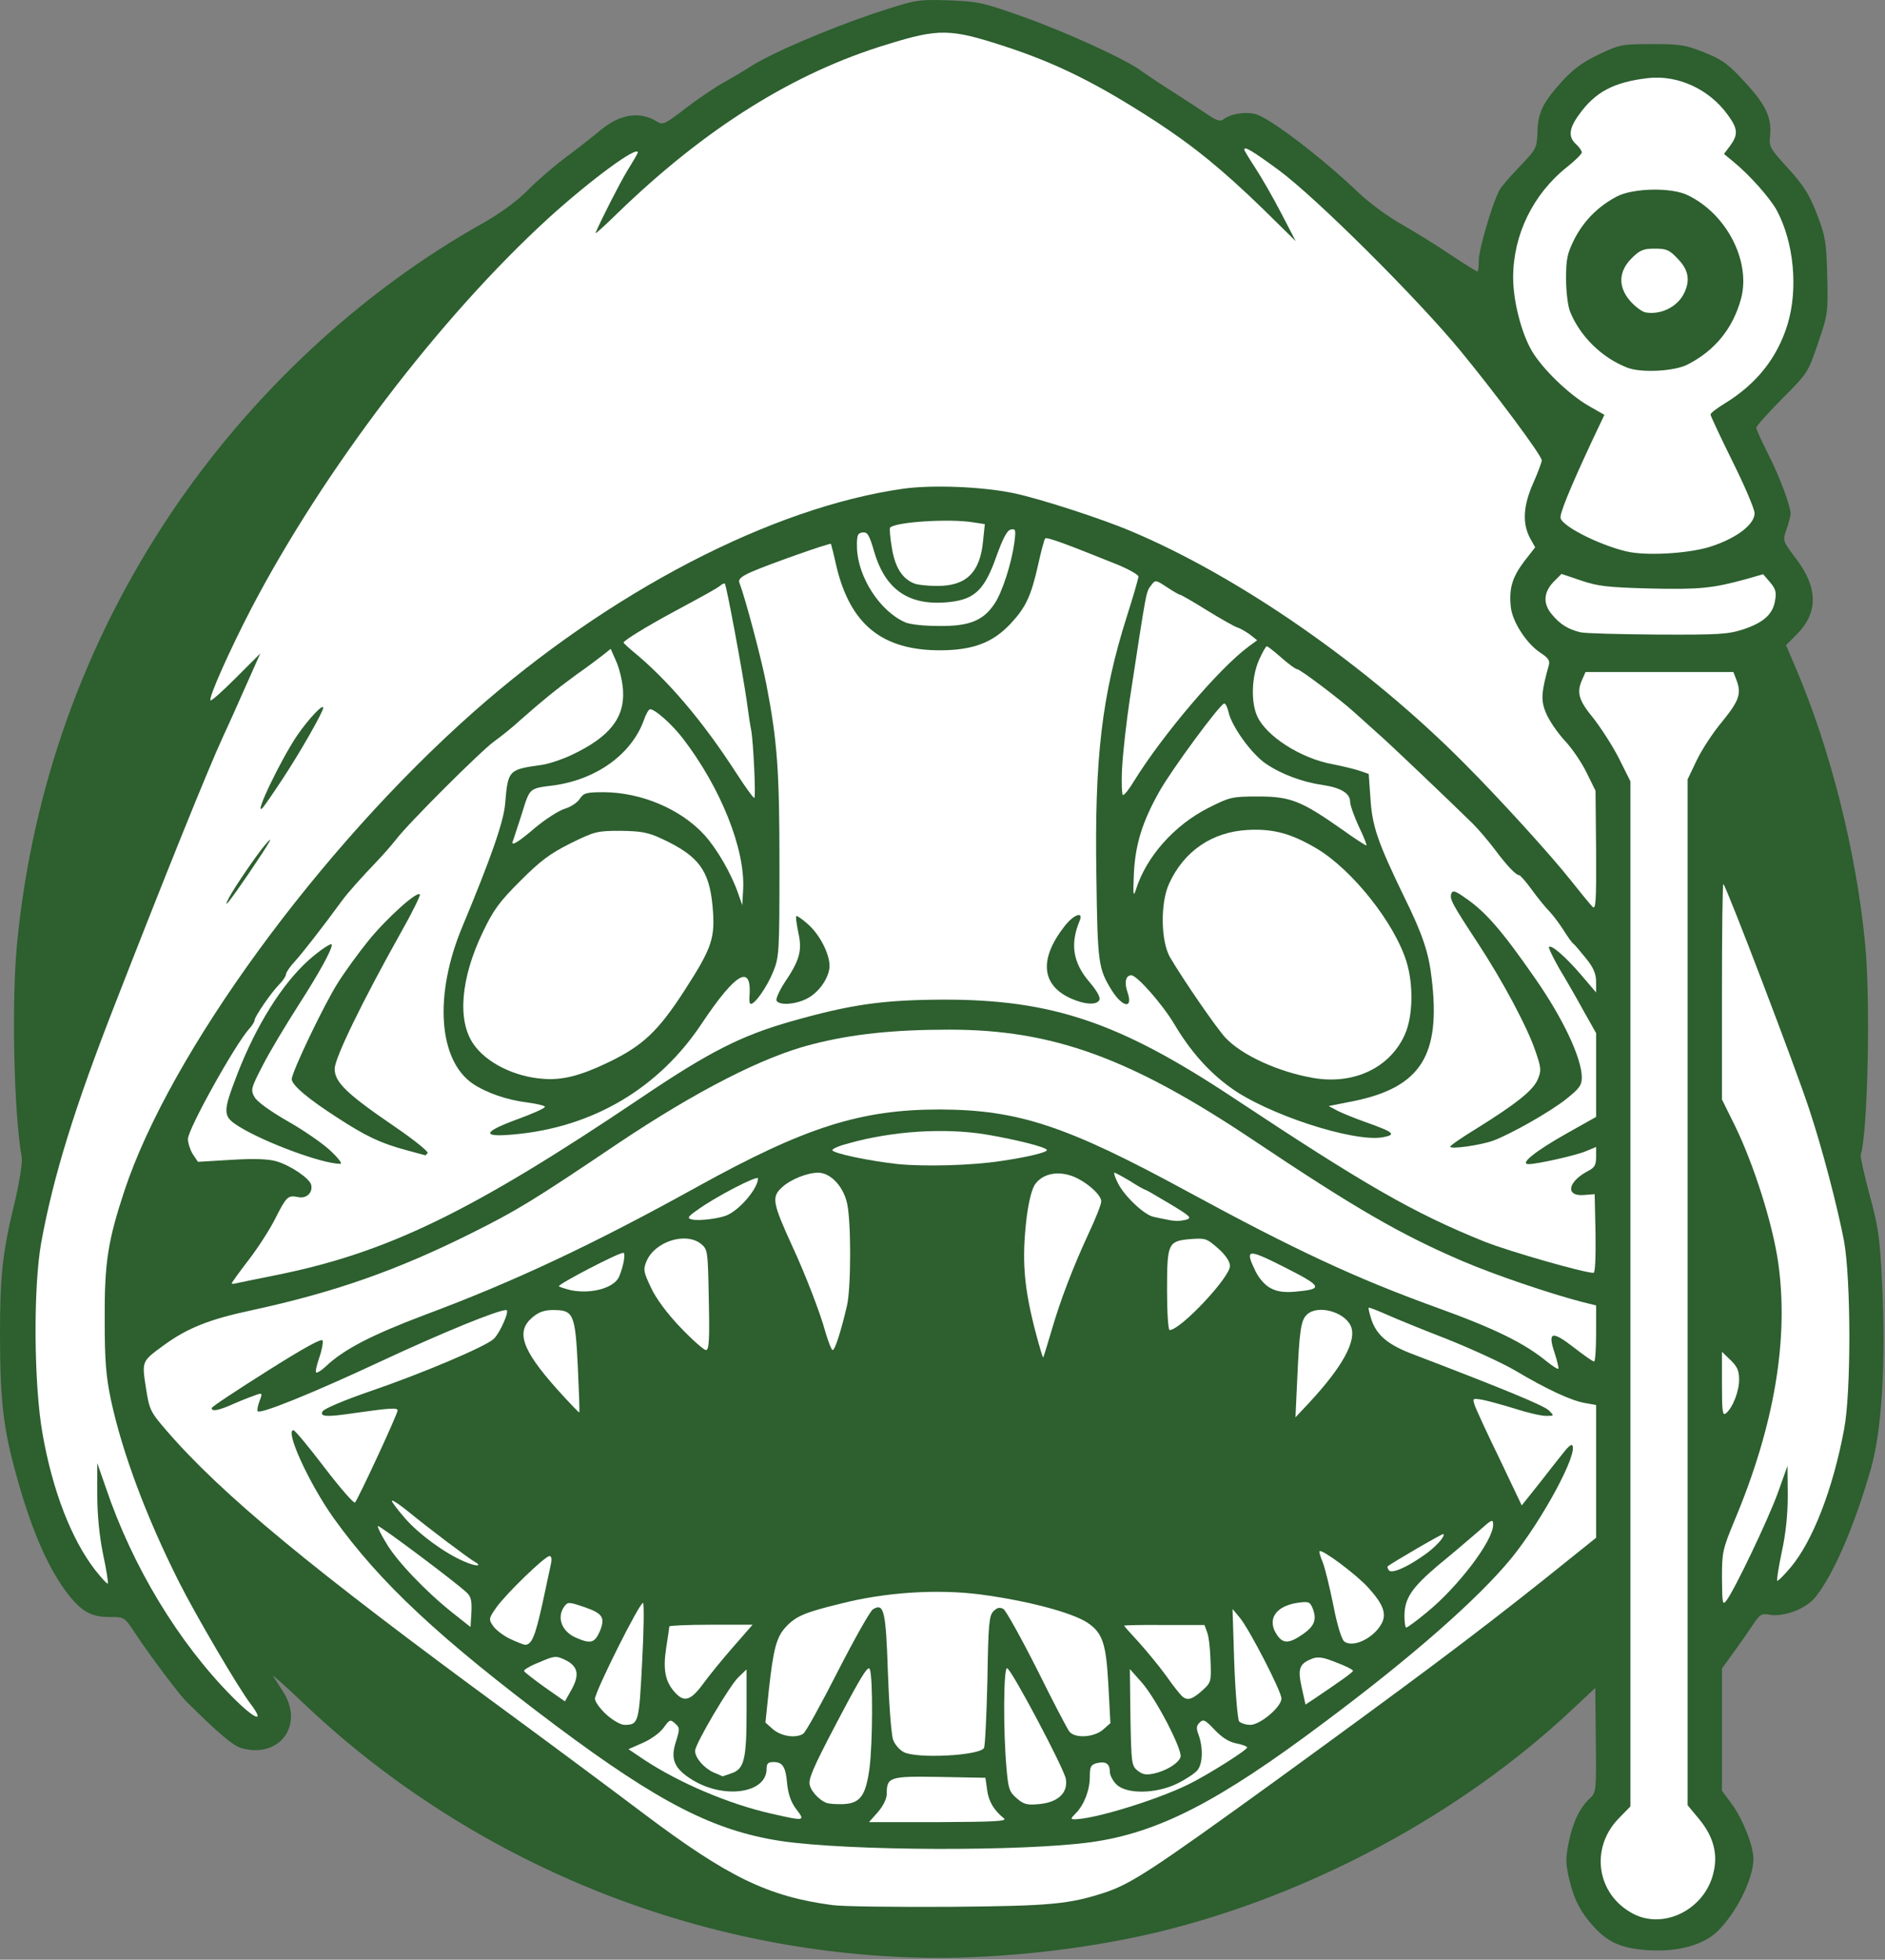 <?xml version="1.0" encoding="UTF-8" standalone="no"?>
<!DOCTYPE svg PUBLIC "-//W3C//DTD SVG 1.1//EN" "http://www.w3.org/Graphics/SVG/1.1/DTD/svg11.dtd">
<svg width="100%" height="100%" viewBox="0 0 659 685" version="1.1" xmlns="http://www.w3.org/2000/svg" xmlns:xlink="http://www.w3.org/1999/xlink" xml:space="preserve" xmlns:serif="http://www.serif.com/" style="fill-rule:evenodd;clip-rule:evenodd;stroke-linejoin:round;stroke-miterlimit:2;">
    <rect x="0" y="0" width="659" height="685" fill="#808080" stroke="none"/>
    <g transform="matrix(1,0,0,1,-32,-15.093)">
        <g>
            <path d="M351,699.3C271.5,696.8 194.4,664.4 137.1,609.5C131.3,604 127,600.2 127.5,601C128,601.8 129.4,604 130.6,605.8C138.7,617.7 130,630 116.3,626.1C113.5,625.3 108.2,620.8 97.2,609.9C94.5,607.2 84.7,594.2 79.2,585.9C75.5,580.3 75.5,580.3 70.5,580.3C63.6,580.4 59.9,578.1 54.5,570.6C47.7,561.1 41.9,546.9 36.7,527C33.1,513.3 32,503.1 32,481.9C32,460.6 32.9,452.7 37.2,435.1C38.9,427.7 39.9,421.4 39.6,419.6C36.8,404 36,364.6 38,344.5C43.3,290.8 61.3,240.3 91.1,195.5C119.3,153.2 157.9,117.1 201,93C207,89.6 212.7,85.4 216.5,81.6C219.8,78.2 225.9,73 229.9,70C234,67 239.3,62.8 241.7,60.8C248.5,55 255.7,53.8 261.7,57.6C263.7,58.9 264.5,58.5 272,52.7C276.5,49.3 282.3,45.4 284.9,44C287.4,42.6 291.5,40.2 294,38.6C301.1,33.9 321.2,25.3 337.5,19.8C352.4,14.9 352.6,14.9 363.5,15.2C373.8,15.6 375.5,15.9 389.5,20.9C404.3,26.1 426.2,36.1 431,39.9C432.4,40.9 437.6,44.4 442.5,47.5C447.5,50.7 453,54.3 454.9,55.6C457.3,57.2 458.7,57.6 459.6,56.9C462,54.9 467.3,54 471,55C475.9,56.3 494.3,70.3 507,82.5C510.6,85.9 517.3,90.9 522,93.5C526.7,96.2 534.4,100.9 539.2,104.2C544,107.4 548.2,110 548.5,110C548.8,110 549,108.2 549,106C549,102.3 553.7,86.2 556.2,81.6C556.8,80.4 560,76.7 563.3,73.3C569.1,67.2 569.3,66.9 569.5,61.3C569.7,54.3 571.3,51.1 578.2,43.4C582.1,39.2 585.5,36.7 591,34.1C598.2,30.7 599,30.5 609.5,30.5C619.4,30.5 621.3,30.8 627.8,33.4C634.2,36 636.2,37.4 642.1,43.9C649.5,51.9 651.5,56.4 650.8,62.9C650.4,66.2 650.9,67.2 657.1,73.9C662.6,80 664.5,83 667.2,89.9C670.2,97.8 670.5,99.6 670.8,111.5C671.1,124.2 671.1,124.8 667.6,135C664.1,145.3 664,145.5 655,154.5C650.1,159.5 646,164 646,164.6C646,165.2 647.8,169.1 649.9,173.3C654.1,181.5 658,191.9 658,194.8C657.9,195.7 657.3,198.2 656.5,200.3C655.2,204.1 655.2,204.2 660,210.5C667.6,220.6 667.7,229.3 660.1,236.9L656.4,240.6L659.8,248.6C671.8,276.6 680.9,312.6 684,344.5C686,363.7 685,411.4 682.5,418.7C682.3,419.3 683.7,425.6 685.6,432.7C688.7,444.1 689.2,447.5 690,464.1C691.3,491.7 689.9,514.7 686.2,528C680.6,547.8 673.2,565.1 666.8,573.2C663.5,577.4 655.8,580.4 650.5,579.5C647.8,579 647.2,579.4 644.7,583.2C643.1,585.6 640.1,589.9 637.9,592.9L634,598.3L634,641L637.6,645.9C641.5,651.4 645,660.4 645,664.9C645,671.8 638.9,684 632.3,690.3C627.4,694.9 618.9,697.3 609,696.8C599.4,696.3 594.5,694.3 589.4,688.8C584.7,683.7 582.2,679 580.6,671.9C579.3,666.3 579.3,664.6 580.5,658.7C582,651.7 584.4,646.8 588,643.5C590,641.7 590.1,640.7 589.9,623.4L589.7,605.1L581.8,612.5C542.9,649.1 490.1,677.5 437,690.4C410.3,696.8 378.2,700.2 351,699.3ZM617.4,680.7C619.6,679.5 622.7,676.8 624.4,674.7C627.1,671.4 627.5,670 627.5,665C627.5,659.7 627.2,658.8 623.3,654.2L619,649.1L619,284.5L622.1,278C623.8,274.4 627.7,268.3 630.9,264.5C635.7,258.7 636.5,257 635.9,255.2C635.1,253 634.9,253 612.2,253C589.6,253 589.3,253 588.3,255.2C587.5,257.1 588.1,258.3 592.2,263.5C594.9,266.8 598.9,273 601.1,277.4L605,285.2L605,649.5L600.6,654.2C595.8,659.2 594.4,663.2 595.5,668.6C596.6,674.7 605.9,683 611.5,682.9C612.6,682.9 615.3,681.9 617.4,680.7ZM403.1,676.7C413.3,674.5 419.4,672.4 426.6,668.5C432.3,665.4 451,652.3 451,651.4C451,651.2 449.3,651.8 447.3,652.9C441.2,655.9 425.1,660.7 417,661.9C402.8,664 354.2,665.2 332.1,664C300.9,662.4 289.9,660.2 269.5,651.5C259.2,647.1 281.5,662.3 294.5,668.6C313.6,677.7 322.1,678.9 364,678.6C388,678.3 397.3,677.9 403.1,676.7ZM374.4,645.3C374.1,643.2 373.7,640.9 373.4,640.3C372.9,638.5 347.4,638.5 346.4,640.2C346,640.8 345.4,643.1 345,645.2L344.3,649L374.9,649L374.4,645.3ZM304.1,640.8L303.8,635.6L302.4,638.8C301.7,640.6 300.4,642.3 299.5,642.6C296.4,643.8 298,645.1 303.5,645.9C304.1,645.9 304.4,643.9 304.1,640.8ZM420.9,645C421.9,645 421.5,644.1 419.8,642.3C418.3,640.7 417,638.4 416.7,637C416.4,635.4 416.2,635.9 416.1,638.7C416.1,641 415.7,643.6 415.3,644.6C414.8,646 415.1,646.2 417.1,645.7C418.4,645.3 420.1,645 420.9,645ZM330.2,640C332.3,637.1 334.3,623.4 333.8,614.5L333.5,608.7L326.1,623C318.2,638.2 318.1,639.1 323.1,641.7C326.3,643.4 327.9,643 330.2,640ZM399.3,640.2C400.2,639.4 401,638.3 401,637.8C401,635.9 386.6,609.7 386.2,610.9C386,611.6 386.1,617.9 386.5,624.8C387.2,636.9 387.3,637.5 390.1,640.3C393.2,643.3 395.7,643.3 399.3,640.2ZM287.4,630.5C289.5,628.4 290.2,623.9 289.8,615.5L289.5,608.5L278.7,627.3L281.4,629.7C284.6,632.4 285.3,632.5 287.4,630.5ZM437.8,630L441,628L437.1,620.3C434.9,616 432.4,611.6 431.6,610.5C430,608.6 430,609.2 430.2,618.6C430.4,625.3 431,629.2 431.9,630.3C433.6,632.4 433.8,632.4 437.8,630ZM264,627.5C264,626.7 263.6,626 263.1,626C261.8,626 260.9,627.6 261.7,628.4C262.8,629.5 264,629 264,627.5ZM459,627.4C459,627.2 458.1,626.6 457.1,626.1C455.5,625.2 455.3,625.3 455.7,626.9C456,628.1 456.8,628.6 457.6,628.3C458.4,628 459,627.6 459,627.4ZM371.2,624.4C373.7,623.7 373.9,622.2 374.3,597.7C374.6,576.4 374.6,575.9 372.6,575.5C369.7,574.8 359.9,574.5 351.5,574.8L344.5,575L345.3,595.2C345.7,606.4 346.5,617.2 347,619.2C348.6,624.8 351.7,626.2 361.5,625.5C365.9,625.2 370.3,624.7 371.2,624.4ZM320.9,598.2C326.4,587.4 330.8,578.5 330.7,578.4C330.4,578.1 317.6,581.6 315,582.7C312.1,584 307.6,588.6 306.6,591.5C306.2,592.6 305.2,598.2 304.4,604L302.9,614.5L305.5,616.7C306.9,617.9 308.7,618.7 309.5,618.4C310.3,618.1 315.4,609 320.9,598.2ZM414.5,616.7L417.2,614.5L416.2,603.2C414.9,587.5 413,585.2 397.3,580.6L389.3,578.3L398.3,596.9C407,614.8 409.4,619 411.1,619C411.5,619 413.1,618 414.5,616.7ZM252.4,611.8C252.7,610.5 253.1,604.8 253.3,599.1L253.7,588.6L243.9,608.2L246.6,611.1C249.9,614.6 251.8,614.8 252.4,611.8ZM473.4,611.1L476.1,608.2L471.2,598.5L466.3,588.7L466.7,600.1C467,606.4 467.3,612.1 467.5,612.8C468.2,614.8 470.5,614.2 473.4,611.1ZM278.8,595.6C287.3,584.9 287.4,586 277.7,586L269.3,586L268.6,589.1C267.5,594.5 267.9,599.1 269.7,602.1C271.4,604.9 271.6,604.9 272.8,603.3C273.5,602.3 276.2,598.8 278.8,595.6ZM451.9,595.6C451.8,586.8 451.6,586.6 441.7,586.4L433,586.2L437.4,591.1C439.9,593.8 443.1,598 444.7,600.5L447.5,604.9L449.7,602.8C451.5,601.1 452,599.6 451.9,595.6ZM495.1,598.6C492.4,597.4 489.4,599.9 490.4,602.5C490.9,604 491.3,603.9 494.2,601.9C497.3,599.7 497.3,599.6 495.1,598.6ZM229.4,601.5C230.1,599.7 226.8,597.8 224.5,598.6C223.1,599.2 223.1,599.4 224.6,601.1C226.7,603.4 228.6,603.5 229.4,601.5ZM168.6,575.6C145.8,552.4 131,529.1 131,516.5L131,512L134.8,512C138.3,512.1 138.9,512.5 146.5,522.5C150.9,528.3 154.7,533 155,533C155.3,533 157.9,528 160.7,521.9C165.5,511.7 165.8,510.8 163.7,511.4C162.5,511.7 156.9,512.3 151.3,512.7L141,513.3L141,510.2C141,508.4 140.6,507 140.1,507C139.5,507 136,508.1 132.2,509.5C123.5,512.6 119,512.8 119,510C119,507.7 118.4,507.6 115,509.5C113.6,510.3 110.4,510.9 107.8,511L103,511L103,503.5L122.5,491.3C143.9,477.8 148,476.3 148,482C148,483.7 148.2,485 148.5,485C148.8,485 150.9,483.8 153.2,482.4C157.4,479.7 164.8,476.5 177.5,471.7C208.9,460 236.5,447 272.8,426.9C311.5,405.5 330,399.7 360.5,399.8C390.9,399.8 406.6,404.9 450,428.5C487.7,449 508.9,458.9 536.9,469C551.6,474.3 559.3,477.6 565.5,481.1L570.9,484.1L571.2,481.3C571.5,478.9 572,478.5 575.1,478.2C577.8,478 579.5,478.6 582.4,481C584.5,482.6 586.4,484 586.6,484C586.8,484 587,481.8 587,479.2L587,474.4L581.8,473.1C570.7,470.2 551.5,463.7 540.3,458.9C518.6,449.6 502.7,440.4 467,416.5C417.9,383.6 387.3,374.5 341.4,379.1C313.3,381.9 289.1,392.3 251,417.8C221.5,437.7 215.7,441.2 200.1,449C173.9,462.1 152,469.8 122.9,476.1C107.4,479.4 100,482.5 91.1,489.2L85.8,493.3L86.4,498.9C86.8,501.9 87.8,505.6 88.7,506.9C91.7,511.5 116,535.7 126.9,544.9C135.3,552.1 177.9,585.8 178.7,586C178.8,586 174.2,581.3 168.6,575.6ZM217.5,577.4C218.5,573.3 219,569.7 218.7,569.4C218.2,568.8 208,579.8 208,581C208,582.1 214.2,586 215.1,585.4C215.5,585.2 216.6,581.6 217.5,577.4ZM508.9,583.4C510.6,582 512,580.2 512,579.5C512,577.7 501.4,566.3 500.6,567.1C500.1,567.6 502.2,579.9 503.6,584.8C504.1,586.6 505.5,586.3 508.9,583.4ZM568.3,564.5L587,549.6L587,509.3L578,507.3L578,510.1C578,513 577.9,513 572.2,513C569,513 563.5,512.1 560.1,510.9C556.6,509.8 553.7,509 553.5,509.2C553.1,509.7 564.3,533 564.9,533C565.3,532.9 568.2,529.4 571.5,525C577.1,517.6 577.7,517.1 581.3,517C584.9,517 585,517.1 585,520.8C585,526.7 583.3,531.2 577,542.6C570.1,554.9 559,569.1 548.1,579.2C539.6,587.1 541.4,585.8 568.3,564.5ZM238.4,583.4C238.8,582.4 238,581.5 235.7,580.5C231.7,578.8 230.6,580.5 234,583.2C236.7,585.4 237.6,585.5 238.4,583.4ZM488,579.9C488,578.5 484.6,578.8 482.5,580.4C481.4,581.2 480.9,582.3 481.3,583.4C481.9,585 482.2,585 485,583C486.6,581.8 488,580.4 488,579.9ZM91.1,570.2C80.1,548.3 71.8,525.8 67.8,507.5C66,499.1 65.6,494.2 65.6,476.5C65.5,453.1 66.4,446.6 72.5,428.3C85.8,388.4 124.2,331.5 168.5,286.1C211.5,242.1 253,213.3 299,195.7C327.2,184.9 345,181.4 367.9,182.3C384.7,183 392.3,184.4 410.5,190.5C443.3,201.4 469.7,215.9 505.5,242.6C528,259.3 561.2,291.6 582,317L587.3,323.5L586.7,308C586.2,293.4 585.9,292.1 583.3,287.1C581.8,284.2 578.4,279.5 575.8,276.7C569.2,269.5 567.6,264.8 568.3,255.4L568.9,247.9L564.7,243.7C558.1,237.2 556.7,233.4 557.2,223.1C557.5,215.8 557.9,213.9 560.1,210.7C562.6,207.2 562.7,206.4 562.2,197.6C561.8,189.1 562,187.8 564.4,182.5C565.8,179.4 566.7,176.3 566.3,175.6C563.8,171.6 547.7,150.5 539,140C528.4,127.1 486.3,84.3 482.1,82C479.9,80.9 480.1,81.4 483.9,88.5C486.1,92.7 488,97.5 488,99.1C488,101.7 487.7,102 484.8,102C482.1,102 479.9,100.3 470.1,90.7C456.5,77.5 446.1,69 433,60.5C412.3,47.1 401.2,41.5 382,34.9C365.8,29.3 360.8,29 347.8,32.8C327.5,38.8 308.2,48.1 288.8,61.2C277.5,68.8 257.3,85.8 248,95.4C244.5,99 242.9,100 240.3,100C237.2,100 237,99.8 237,96.7C237,94.9 238.4,90.8 240.1,87.6C241.8,84.5 243,81.7 242.8,81.4C241.5,80.2 221.1,99 204.1,117C172.4,150.8 143.3,191.6 123,230.5C119,238.2 116.6,243.7 117.7,242.7C118.8,241.8 121.1,241 122.8,241C128.4,241 127.6,243.6 113,275.5C103,297.5 70.2,380.5 62.1,404.6C51,437.5 47.6,455.5 47.6,481.5C47.6,508.7 51.3,528.3 60.2,547.5L62.5,552.5L62.8,538.3L63.1,524L66.5,524C69,524 70,524.4 70,525.5C70,531.8 92.7,580 95.6,580C95.8,580 93.8,575.6 91.1,570.2ZM535.4,569.1C536.5,567.9 537.1,566.8 536.9,566.6C536.4,566.1 528,573.8 528,574.6C528,575.4 533.3,571.5 535.4,569.1ZM650.7,533.3C653.4,525.2 653.5,525 656.7,525L660,525L660.1,538.8L660.2,552.5L663.6,545.4C667.5,537 671.3,524.6 673.7,511.7C676.1,498.8 676.1,465.4 673.6,452C669.8,431.2 662.8,407.6 651.4,377.8C647.7,368.3 643.1,356.2 641.1,351L637.5,341.5L637.2,368.9L637,396.3L641.5,405.5C648.1,419 654.6,439.5 656.6,453C658.7,467.5 658,491.9 655.1,506C652.6,518.3 646.8,536.7 641.3,549.8C638.9,555.5 637,560.9 637.1,561.8C637.2,564.3 647.4,542.8 650.7,533.3ZM499.2,486.4C501.7,481.6 501.2,479.7 496.9,477.5C493.9,475.9 493.6,475.9 491.7,477.9C489.9,479.6 489.5,481.5 489.3,489.7L488.9,499.5L493,495C495.2,492.5 498,488.7 499.2,486.4ZM230.7,488.9C230.3,482.3 229.6,479.3 228.4,477.9C226.1,475.4 224.7,475.5 221.1,478.6L218,481.1L220.1,485.2C222,488.9 229.6,498 230.8,498C231.1,498 231,493.9 230.7,488.9ZM169.6,494.6C192.5,485.3 202.9,480.5 202,479.7C201.3,479 187.8,484.6 174,491.3C161.6,497.2 160,498.5 169.6,494.6ZM552.5,493.7C550.8,492.5 530.8,484.4 521.5,481.1C515.1,478.8 522.2,482.9 529.4,485.7C533.3,487.1 540.1,489.8 544.5,491.6C553.4,495.1 555.4,495.7 552.5,493.7ZM276.5,457.2C276.1,455.3 274.9,453.3 273.4,452.3C271,450.7 270.6,450.8 267.3,452.5C265.3,453.6 263.1,455.4 262.3,456.6C261,458.6 261.1,459.3 263.4,463.7C264.7,466.3 268.2,471.2 271.2,474.4L276.5,480.4L276.8,470.4C277,465 276.8,459 276.5,457.2ZM401.6,462.5C403.6,457 407,448.7 409.2,444.1L413.1,435.7L411,433.5C408.3,430.6 403.9,428.7 400.9,429.2C397,429.8 395.1,433.8 393.9,444.4C392.8,453.9 393.4,463.9 395.8,474C396.4,476.9 396,477.6 401.6,462.5ZM326.1,453.3C326.1,440.1 324.9,434.7 321,430.8C318.1,428 318,428 314.3,429.5C306,433 305.8,434.2 311.4,446.3C314.2,452.3 317,459.2 322.5,473.5C323.9,477.1 326,465.3 326.1,453.3ZM451.4,465.8C455,461.8 458,458.3 458,457.9C458,457.5 456.4,455.8 454.4,454C450.5,450.6 446.7,450.5 444.3,453.7C442.8,455.7 442.5,473 443.9,473C444.4,473 447.8,469.8 451.4,465.8ZM130.2,456.9C151.2,452.5 175.4,443.1 198.4,430.1C213.9,421.4 226.3,413.9 225.8,413.5C225.6,413.3 223.3,413.6 220.5,414C214.5,415 202.8,415.2 200.6,414.4C198.7,413.7 198.4,407 200.3,406.9C200.9,406.9 203.3,406.1 205.5,405.1L209.5,403.3L204,401.5C195.4,398.7 190.6,394.8 187.4,388.4C185,383.5 184.6,381.2 184.2,371.6C183.7,358.1 185.4,348.5 190.6,336.1C200.6,312.1 205.1,299.3 205.6,293C206.6,281.3 206.7,281.1 218.1,279.5C223.5,278.8 233.8,274.1 239,270C241,268.4 243.7,265.1 245,262.7C247.2,258.6 247.2,258 246,253.6C245.3,251.1 244.4,249 244,249C242.3,249 226.9,260.9 216.9,269.8C214.3,272.2 210.2,275.5 207.8,277.2C203.2,280.5 177.7,306 173.6,311.3C172.2,313.1 169.2,316.6 166.8,319.1C162.3,323.8 157.6,329.3 151.4,337C148.6,340.5 148.1,341.6 149.3,341.8C150.3,342 151,343.4 151.2,345.5L151.5,349L157,341.9C164.9,331.7 174.2,324 178.6,324C181.9,324 182,324.1 182,327.9C182,330.9 180.4,334.7 175.4,343.7C171.7,350.2 165,362.8 160.4,371.8C153.9,384.4 152.2,388.5 152.9,389.9C154.3,392.4 160.6,397.4 173.8,406.5C185,414.1 185.1,414.3 184.8,417.9L184.5,421.5L179,421.3C168,420.9 151.2,413.1 137.2,402C131.9,397.7 131.5,397.1 131.2,392.8C131,389.1 131.7,386.4 134.4,380.4C136.4,376.2 138,372.5 138,372.1C138,371 133.2,378.7 128.5,387.4C122.8,397.8 122.2,396.5 136.5,404.5C141.4,407.3 147.5,411.4 150.2,413.8C154.2,417.5 155,418.8 155,421.7L155,425.3L149.3,424.8L143.5,424.2L143.8,429.1C144.3,435.1 142.9,437 138.1,437.1C134.6,437.1 134.4,437.4 131.2,444.1C129.4,447.9 126.8,452.3 125.4,453.9C121.6,458.5 121.8,458.6 130.2,456.9ZM587,446.1L587,436.1L582.8,435.8C578.5,435.5 578.5,435.5 578.2,431.1C578,428 578.4,426.2 579.7,424.7C581.4,422.7 581.4,422.7 579.5,423.4C578.5,423.8 574.1,424.4 569.8,424.7L562,425.3L562,421.7C562,417.3 564.5,415 577.6,407.8C584,404.2 587,401.9 587,400.7C587,399.3 586,399.7 581.8,402.9C574.4,408.4 560.6,415.8 554.6,417.5C551.8,418.2 546.5,419.2 542.8,419.6L536,420.2L536,412.2L547.6,405C554,401 561,396 563.2,393.9C566.6,390.7 567.1,389.7 566.6,387.3C565.3,381.9 553.5,359.7 545.3,347.2C536.3,333.6 535.7,332.1 536.2,326.9C536.5,323.9 536.9,323.5 539.7,323.2C545.6,322.6 554.6,330.4 566,346C573.3,356 573.8,356.5 571.6,352.3C570.7,350.5 570,347.7 570,346C570,343.5 570.4,343 572.5,343C575.8,343 575.7,342.2 571.7,337.9C569.9,336 566.7,332 564.6,329.2C562.5,326.3 560.5,324 560.1,324C559,324 555.8,320.7 551.5,314.9C549.3,312 545.9,308 543.9,306C535.3,297.6 514.9,278.1 510.4,274.2C507.7,271.8 504.2,268.6 502.5,267.1C497.5,262.5 483.5,252 482.3,252C481.8,252 480.1,250.8 478.6,249.4L476,246.7L474.4,250.6C471.1,258.5 474.7,266.3 484.5,272.5C490.2,276.2 500.4,280 504.5,280C505.9,280 508.6,280.6 510.4,281.4L513.8,282.8L514.2,291.2C514.6,300.9 516.4,306 526.1,325.9C530.3,334.6 533.3,342.2 534.3,347C538.9,369 536.8,386.2 528.3,394.2C525.3,397 515.6,402 512.9,402C509.2,402 510.4,403.5 515.7,405.5C521.1,407.5 521.5,407.9 521.8,411.2C522.1,414.2 521.7,414.8 519.8,415.4C514.6,416.8 504,415.9 494.5,413.4C491.6,412.6 496.3,415.8 510.1,424C533.5,437.9 555.6,447.8 574.8,453C580.7,454.6 585.8,455.9 586.3,455.9C586.7,456 587,451.5 587,446.1ZM370,418.9C376.3,418.3 382.1,417.5 382.8,417.1C384.9,415.9 370.7,413.9 360.6,413.9C349.8,413.9 335.1,415.9 337.2,417.1C338.1,417.6 343,418.3 348.1,418.8C353.3,419.3 357.7,419.8 358,419.9C358.3,419.9 363.7,419.5 370,418.9ZM117.4,417L121.5,417L115,413.2C108.7,409.6 108.5,409.3 108.2,405L107.9,400.6L104.4,407C101.2,413.1 101.1,413.5 102.6,415.8C104,418 104.7,418.2 108.7,417.6C111.2,417.3 115.1,417 117.4,417ZM241,383.8C253.6,377.7 258.8,372.9 267.8,359C277.1,344.7 278,342.6 278,334.8C278,323.8 273,317.1 260.4,311.3C251.3,307.1 245.4,307.5 234.4,312.9C227.2,316.5 223.9,319 216.9,326C209.6,333.3 207.5,336.1 203.7,344.1C194.1,364.2 195.4,376.4 207.9,383.8C219.2,390.5 227.1,390.5 241,383.8ZM506.6,387.1C515.9,382.9 522.4,373.3 522.3,364C522.1,344.3 499.5,316.5 478.1,309.5C461.1,304 441.8,318.8 441.9,337.3C441.9,343.8 442.2,344.4 454.1,362.2C462.7,375 466.2,378.5 474.5,382.5C487.2,388.7 499.2,390.5 506.6,387.1ZM585.9,377.6C585,376.8 584.9,376.9 585.4,378.3C585.7,379.3 586.1,380.7 586.1,381.3C586.2,382 586.4,381.7 586.7,380.6C587,379.6 586.6,378.3 585.9,377.6ZM297.1,371.5C303.3,369.6 303.6,369.4 301.4,368.3C300.1,367.7 299,367.6 299,368.1C299,368.6 297.2,369 295.1,369C291.3,369 291.1,368.9 290.8,365.5L290.5,361.9L286.4,367.2C284.2,370.1 281.3,374.2 280.1,376.3L277.7,380.2L284.1,376.9C287.6,375.1 293.5,372.7 297.1,371.5ZM438.4,374.3C436.4,371.1 433.7,367.4 432.4,366L430,363.5L430,366.3C430,368.8 429.7,369 425.6,369C423.1,369 420.8,368.6 420.5,368C420.1,367.4 419.4,367.5 418.6,368.2C417.5,369.2 419,370.2 425.9,373C430.6,375 435.9,377.4 437.5,378.3C442.2,380.9 442.3,380.4 438.4,374.3ZM330,363.4C346.9,360.4 379.2,360.5 395.1,363.7L398.3,364.3L396.7,361.9C395.5,360.3 395,357.5 395,352.7C395,345.4 396.2,342.2 401.2,335.8C403.7,332.6 404.7,332 408.1,332L412,332L412,309.8C412,276.1 415.2,251.6 422.5,229C424.4,223.3 425.6,218.3 425.2,217.9C424.8,217.6 420.2,215.6 415,213.6C409.8,211.6 404.5,209.5 403.2,208.9C399.6,207.5 399.3,207.7 398.5,212.8C396.3,228 389,238.9 378.2,243.2C373.5,245 370.5,245.4 361,245.5C337.7,245.5 327.2,238.1 321.8,217.7C320.8,213.8 319.9,210.5 319.7,210.3C318.7,209.4 295,218.6 295,220C295,220.4 296.1,224.3 297.4,228.8C304.3,251.7 306.9,271.1 307.7,305.3L308.3,332L311.1,332C314.8,332 320.2,336.8 322.9,342.4C325.7,348.1 325.7,357.3 323,361.8C321.9,363.5 321.1,365 321.3,365C321.4,365 325.3,364.3 330,363.4ZM412.1,344.8L411.2,341.5L411.1,344.7C411,346.4 411.3,348.7 411.7,349.7C412.9,352.7 413.3,348.8 412.1,344.8ZM282.9,301.9C281.2,298 278,291.7 275.7,287.9C271.1,280.2 262.4,269 261.1,269C260.6,269 259.8,270.2 259.2,271.8C257.4,276.7 252.2,282.8 247.3,285.7L242.5,288.5L249,289.1C262.4,290.3 274.9,296.2 282.1,304.9C284,307.1 285.6,309 285.7,309C285.8,309 284.6,305.8 282.9,301.9ZM452.8,293.8C458.6,290.9 460.7,290.4 470,289.9C475.8,289.6 479.8,289.3 479,289.2C475.1,288.7 466.6,281.6 462.7,275.3L458.5,268.8L456.3,271.7C448,282 435.1,302.4 435,305.3C435,305.7 437.5,304.1 440.5,301.6C443.6,299.1 449.1,295.6 452.8,293.8ZM501,298C501,295.5 497.6,293.4 492,292.6L487.5,291.9L492.5,294.5C495.3,296 498.2,297.8 499,298.6C500.9,300.4 501,300.4 501,298ZM227,294.5C232,293.4 231.2,292.3 225.9,293C221,293.6 219,295 219,297.8C219,298.7 219.8,298.5 221.5,297.1C222.9,296 225.4,294.8 227,294.5ZM290.5,266.8C289.7,260.6 287.7,248.9 286.3,240.8C283.4,224.9 283,224.2 278.1,227.6C276.8,228.5 272.4,231.1 268.1,233.4C263.9,235.6 259.6,238 258.5,238.7C256.7,239.7 257.2,240.4 264.4,247.1C271.3,253.5 289.2,275.7 290.8,279.9C292.2,283.5 292.1,277.9 290.5,266.8ZM437,268.5C441,263 448.7,254 454.2,248.6C461.2,241.5 463.7,238.4 462.8,237.8C462.1,237.4 461.2,237 460.7,237C460.3,237 456.4,234.8 452,232C442.6,226.2 437.1,223.5 436.4,224.3C435.6,225.1 428.1,273.9 428,278.5C428,280.8 427.9,280.9 437,268.5ZM638.5,232C647.4,228.9 651.4,224.2 647.6,221.1C646.6,220.2 645.1,220.4 641.4,221.7C637.2,223.2 633,223.5 612.5,223.5C591.7,223.5 587.9,223.3 584.1,221.7C580,220 579.6,220 577.9,221.6C576.8,222.5 576,223.9 576,224.6C576,226.4 582.7,231.9 585.8,232.6C587.3,232.9 589,233.3 589.5,233.5C590.1,233.7 600,233.9 611.6,233.9C630.3,234 633.4,233.8 638.5,232ZM368.7,229.7C370.5,228.7 369,228.5 359.9,228.5C350.4,228.5 349.3,228.7 351.7,229.7C355.3,231.3 365.9,231.3 368.7,229.7ZM365.7,215C369.1,213 371.3,209.4 372.4,204.3L373.1,201.2L367.6,200.5C361.6,199.7 350.3,200.6 348.1,202C346.1,203.2 347.4,209.7 350.2,212.8C354.5,217.4 360.4,218.2 365.7,215ZM619.6,205.1C627,203.7 635.1,200.4 638.9,197.2L642.2,194.5L634.6,179.1C625,159.8 624.8,157.5 632,153.1C646.6,144.1 656,128.6 656,113.6C656,107.6 653.2,97.3 649.9,91.2C647.6,86.9 634.6,73 632.9,73C631.4,73 631.9,65.6 633.6,63.2C635.1,61.1 635,60.7 632.5,57.4C628.8,52.5 622.6,48.3 616.8,46.5C607.1,43.7 594.9,48.1 587.7,57.2C584.8,60.8 584.8,61.1 586.3,62.8C587.3,63.9 588,66.3 588,68.6C587.9,72.1 587.4,72.9 582.8,76.5C580.1,78.7 576.5,82.1 574.9,84.1C569,91.6 564,104.3 564,112.1C564,117.5 567.4,129.3 570.5,134.7C574.3,141.1 583.4,149.9 590.4,153.9C595.1,156.7 596,157.6 596,160C596,161.6 592.8,169.7 588.9,178.1C585.1,186.4 582.1,193.9 582.4,194.6C583.6,197.6 596.3,203.5 605,205C611.5,206.1 614.1,206.1 619.6,205.1Z" style="fill:rgb(45,95,47);fill-rule:nonzero;"/>
            <path d="M108,330.8C108,327.3 112.4,319.4 119.5,310.2C122.8,305.8 123.9,305 126.7,305C129.8,305 130,305.2 130,308.3C130,310.7 128,314.4 122.4,322.8C115.2,333.4 114.6,334 111.4,334C108.2,334 108,333.8 108,330.8Z" style="fill:rgb(45,95,47);fill-rule:nonzero;"/>
            <path d="M120,297.2C120,290.8 130.7,270.4 138.3,262.3C140.6,259.9 142.3,259 144.7,259C147.8,259 148,259.2 148,262.7C148,266.9 144.2,274.3 133.8,290.3C127.1,300.4 126.5,301 123.4,301C120.1,301 120,300.8 120,297.2Z" style="fill:rgb(45,95,47);fill-rule:nonzero;"/>
            <path d="M597.9,146.6C591.9,144.3 586.1,140 582.6,135.1C577.3,127.7 576.5,124.6 576.5,112.5C576.5,102.3 576.7,101.1 579.4,95.7C582.7,89.3 587.6,84.3 594.2,80.8C598,78.8 599.9,78.5 610,78.5C623.6,78.5 626.7,79.6 634.6,87.5C648.9,101.7 647.9,128 632.7,140.3C625.2,146.4 622.4,147.4 611.5,147.7C604.7,147.9 600.3,147.5 597.9,146.6ZM613.6,119.4C615,118.4 616.8,116.4 617.5,114.9C618.9,112.3 618.8,112 615.6,108.6C613.8,106.6 611.5,105 610.5,105C608.7,105 602,111.1 602,112.9C602,114.6 608.1,121 609.6,121C610.4,121 612.2,120.3 613.6,119.4Z" style="fill:rgb(45,95,47);fill-rule:nonzero;"/>
            <path d="M602.9,684C590.2,677.3 587.8,661.2 597.8,650.8L602,646.5L602,288.2L598.1,280.4C595.9,276 591.8,269.7 589.1,266.2C583.8,259.8 583.1,257.1 585.2,252.5L586.3,250L638,250L639,252.6C640.9,257.5 640.1,259.9 634.1,267.3C630.8,271.2 626.8,277.4 625.1,281L622,287.5L622,646.1L625.9,650.8C631,656.9 632.7,663.1 631,669.8C628,682.5 613.7,689.7 602.9,684Z" style="fill:white;fill-rule:nonzero;"/>
            <path d="M323,681C300.5,678 286.5,671.2 257,649C245.2,640.1 223.8,624.2 209.5,613.7C140.5,563.1 109.5,537.5 90,514.9C84.6,508.6 84.2,507.9 83,500.1C81.6,490.9 81.5,491 89,485.5C97.3,479.4 104.9,476.3 119.9,473.1C149,466.8 170.9,459.1 197.1,446C212.7,438.2 218.5,434.7 248,414.8C275.5,396.4 298.9,384.4 316,380.1C330,376.5 344.6,375 363.9,375C400.1,375 427.2,384.9 470,413.5C505.7,437.4 521.6,446.6 543.3,455.9C554.5,460.7 573.7,467.2 584.8,470.1L590,471.4L590,481.2C590,486.6 589.7,491 589.3,491C588.8,491 585.6,488.7 582.1,486C574.5,480.1 573,480.6 575.5,488C576.4,490.8 577,493.3 576.8,493.5C576.6,493.8 574.8,492.6 572.9,491.1C565,484.6 554.7,479.5 533.9,472C506,461.9 484.7,452 447,431.5C404.7,408.5 387.9,403 360.5,402.9C332.8,402.9 313.4,409.1 275.8,429.9C239.5,450 211.9,463 180.5,474.7C162,481.7 152.2,486.7 145.8,492.8C144.3,494.2 142.8,495.1 142.5,494.8C142.2,494.6 142.7,492.3 143.6,489.7C144.5,487.2 145,484.4 144.8,483.7C144.6,482.7 138.3,486.2 125.3,494.4C114.7,501.1 106,506.8 106,507.3C106,508.6 108.6,508.1 114.1,505.6C117.1,504.3 120.5,503 121.7,502.6C123.7,501.9 123.8,502.1 122.7,504.9C122.1,506.6 121.8,508.1 122.1,508.4C123.1,509.4 140.8,502.3 165,491C186.9,480.8 206,473 209,473C210.3,473 206.9,480.9 204.6,483.1C201.7,485.8 179.8,495.1 161.1,501.5C152.4,504.5 145.3,507.5 144.8,508.4C143.7,510.3 146,510.5 156,509C168.6,507.2 171,507.1 171,508.1C171,509.4 157.2,539.1 156.1,540.3C155.7,540.7 150.9,535.2 145.4,528C140,520.9 135.1,515 134.6,515C131.5,514.9 140,533.6 148.7,545.8C165,568.5 185.6,587.7 226.5,618.4C262.4,645.2 281.5,655 305,658.6C328.6,662.1 389.6,662.3 413.5,659C436.9,655.7 457.8,645 494.6,617.4C525.6,594.3 548.9,573.8 560.5,559.6C571.4,546.1 584,522.7 581.6,520.2C581.3,519.9 580,521 578.8,522.6C577.5,524.2 573.7,529 570.3,533.4L564,541.3L556.2,524.9C551.8,515.9 547.9,507.4 547.5,506.1C546.8,503.8 546.9,503.8 550.4,504.4C552.4,504.8 557.5,506.2 561.7,507.5C566,508.9 570.8,510 572.5,510C575.4,510 575.4,510 573.5,508.1C571.8,506.4 558,500.7 526.1,488.5C517.3,485.2 513.4,481.9 511.5,476.5C510.8,474.3 510.3,472.4 510.5,472.2C510.6,472 513.4,473.1 516.6,474.5C519.9,476 529.5,479.9 538,483.2C546.5,486.6 557.2,491.5 561.8,494.2C572.9,500.8 581.4,504.7 586.1,505.5L590,506.2L590,552.6L571.8,567.2C546.4,587.4 527.1,601.8 478,637.5C435.3,668.4 427.7,673.4 418.6,676.5C405.8,680.7 399.6,681.3 364,681.6C345,681.7 326.6,681.5 323,681Z" style="fill:white;fill-rule:nonzero;"/>
            <path d="M338.9,648.5C340.8,646.3 342,643.8 342,642.2C342,636.2 342.9,635.9 360.5,636.2L376.5,636.5L377.1,640.7C377.6,644.7 379.4,647.8 383,650.7C384.2,651.7 379.6,651.9 360.1,652L335.8,652L338.9,648.5Z" style="fill:white;fill-rule:nonzero;"/>
            <path d="M301.5,649C286.6,645.6 269.5,638.3 257.2,630.2L251.7,626.5L256.7,624.3C259.5,623.1 262.7,620.8 264,619C266.1,616.1 266.3,616 268,617.5C269.7,619 269.7,619.4 268.3,623.9C266.3,630 267.7,633.3 274,637.2C285.2,644.1 300,641.9 300,633.4C300,631.5 300.5,631 302.4,631C305.6,631 306.7,632.6 307.2,638.7C307.6,642.3 308.5,645 310.4,647.5C313.6,651.7 313.4,651.7 301.5,649Z" style="fill:white;fill-rule:nonzero;"/>
            <path d="M408.1,648.9C411,646 413,640.8 413,636.1C413,632.6 413.4,631.9 415.4,631.4C418.6,630.6 420,631.6 420,634.4C420,635.6 421.1,637.7 422.4,638.9C426,642.3 436.1,642.1 443.4,638.6C446.3,637.2 449.5,635.1 450.5,634C452.5,631.8 452.7,626.1 451,621.4C450.2,619.3 450.2,618.3 451.4,617.2C452.7,615.9 453.3,616.2 456.7,619.8C459.3,622.5 461.7,624 464.3,624.5C466.3,624.9 468,625.5 468,625.9C468,626.8 454.4,635.4 447.5,638.8C436.5,644.2 414.8,650.9 407.8,651C406.2,651 406.2,650.8 408.1,648.9Z" style="fill:white;fill-rule:nonzero;"/>
            <path d="M321,645.3C318.1,644.2 315,640.6 315,638.3C315,635.7 317.4,630.6 328.3,610.1C333.8,599.9 335.6,597.2 336.1,598.6C337.2,601.4 337.1,624.3 336,633C334.7,642.7 332.8,645.4 326.9,645.7C324.5,645.8 321.8,645.6 321,645.3Z" style="fill:white;fill-rule:nonzero;"/>
            <path d="M387.5,643.7C384.9,641.5 384.5,640.4 383.9,633.4C382.7,620.4 382.8,597.8 384.1,598.2C385.7,598.7 403.8,632.9 404.6,636.8C405.5,641.7 401.9,645.1 395.3,645.7C391.1,646.1 389.9,645.8 387.5,643.7Z" style="fill:white;fill-rule:nonzero;"/>
            <path d="M281.4,634.6C278.1,633.1 275,629.5 275,627.1C275,624.7 287,604.4 290.1,601.4L293,598.6L293,613.2C293,630 292.2,633.4 287.8,634.9C286.1,635.5 284.7,636 284.6,636C284.5,635.9 283.1,635.3 281.4,634.6Z" style="fill:white;fill-rule:nonzero;"/>
            <path d="M429.7,634C427.6,632.3 427.5,631.4 427.2,615.3L427,598.5L431,603C436,608.5 445.6,627 444.7,629.3C443.9,631.5 439.8,634 435.5,635C432.7,635.6 431.5,635.4 429.7,634Z" style="fill:white;fill-rule:nonzero;"/>
            <path d="M347.9,627.5C346.4,626.7 344.7,624.7 344.2,623.1C343.6,621.4 342.8,610.8 342.4,599.5C341.7,577.9 341,575.3 337.2,577.6C336.2,578.2 330.7,588 324.8,599.5C319,610.9 313.6,620.7 312.8,621.1C310.2,622.8 305.2,622 302.3,619.6L299.6,617.2L300.8,605.7C302.4,591.2 303.5,587.2 306.8,583.7C310.3,580 313.3,578.7 326,575.6C341.7,571.6 359.7,570.5 374.6,572.4C391.2,574.6 406.7,578.7 412.2,582.3C417.5,585.9 418.7,589.5 419.5,604.2L420.2,617.4L417.6,619.7C414.4,622.4 407.9,622.8 405.9,620.4C405.2,619.6 400.1,609.8 394.6,598.7C389,587.6 383.7,578.1 382.8,577.5C381.5,576.8 380.6,577 379.3,578.3C377.8,579.8 377.5,582.8 377.2,602.4C376.9,614.7 376.4,625.4 376,626.1C374.3,628.8 352.3,629.9 347.9,627.5Z" style="fill:white;fill-rule:nonzero;"/>
            <path d="M244,614.4C241.8,612.4 240,609.9 240,608.9C240,606.4 255.8,574.8 256.8,575.4C257.2,575.6 257.1,584.9 256.5,595.9C255.4,617.3 255.3,618 250.3,618C249,618 246.2,616.4 244,614.4Z" style="fill:white;fill-rule:nonzero;"/>
            <path d="M465.2,616.8C464.7,616.1 463.9,607 463.5,596.5L462.9,577.5L465.4,580.5C468.7,584.4 480,606.3 480,608.8C480,611.7 472.6,618 469.1,618C467.5,618 465.8,617.4 465.2,616.8Z" style="fill:white;fill-rule:nonzero;"/>
            <path d="M113.1,608.1C94.3,589.1 78.3,562.6 69,535.1L66,526.5L66,537.3C66,544.4 66.7,551.7 68,558.2C69.2,563.7 69.9,568.4 69.7,568.6C69.5,568.9 67.5,566.7 65.2,563.8C56.9,553 50.4,536.2 46.9,516.4C43.8,499.2 43.6,465.1 46.4,449.5C50.6,426.4 58,402.4 72.2,366.1C90.1,320.2 104.2,285.2 110,272.5C111.8,268.7 115.4,260.6 118.1,254.5L123,243.5L114.5,252C109.9,256.6 105.9,260.2 105.6,259.9C104.8,259.1 112.4,242.1 120,227.5C145.3,179.2 185.8,126 223.9,91.2C238.7,77.8 255,65.8 255,68.4C255,68.6 253.4,71.4 251.4,74.6C248.5,79.4 242.1,92 240.2,96.5C240,97.1 243.5,93.9 248.1,89.4C278.6,59.9 309.5,40.5 342.2,30.6C360.3,25 364.2,25.1 383,31.2C401.4,37.2 415.5,44.2 436,57.5C449.2,66.1 459.5,74.5 473.3,87.9L485,99.4L479.8,89.4C477,84 472.9,76.9 470.8,73.7C468.7,70.5 467,67.7 467,67.4C467,66.1 469.7,67.7 479.1,74.6C492,84.1 527.2,119.1 542.4,137.5C554.9,152.7 571,174.3 571,176C571,176.6 569.7,180.2 568,184C564.5,191.9 564.2,197.9 566.8,203L568.7,206.4L564.8,211.4C560.6,217 559.5,220.9 560.2,227.4C560.8,232.6 565.8,240.2 570.6,243.3C573.2,245 573.9,246 573.5,247.5C570.9,256.8 570.6,259.8 572.4,264.1C573.3,266.5 576.2,270.8 578.8,273.7C581.5,276.5 585,281.7 586.7,285.2L589.8,291.5L590,312.5C590.1,330.4 589.9,333.3 588.7,332C587.9,331.2 584.4,326.9 580.9,322.5C574,313.8 556,294 544,282C510.3,248 465.5,216.8 427.5,200.8C416.9,196.3 395.5,189.4 386.5,187.5C375.6,185.2 358.1,184.5 347.9,185.9C301.8,192.4 245.1,221.9 197.5,264C143.6,311.7 91.5,383.1 75.5,431.3C69.7,448.9 68.5,456.4 68.6,476.5C68.6,491 69.1,496.4 70.8,504.5C74.8,523 83.1,545.2 94.5,567.9C100,578.9 115.3,605.1 119.7,610.8C124.9,617.7 121,616.1 113.1,608.1ZM118.7,320.8C126.8,308.8 128.2,306.3 124.6,310.5C121.9,313.7 114.1,325 112.1,328.8C109.6,333.5 112,330.6 118.7,320.8ZM130.7,287.5C136.8,278.3 145,263.9 145,262.5C145,260.9 139.8,266.5 136,272C130.2,280.5 120.4,300.9 123.8,297.5C124.3,297 127.4,292.5 130.7,287.5Z" style="fill:white;fill-rule:nonzero;"/>
            <path d="M487.1,605C485.6,598.3 486.2,596.6 490.9,594.8C492.9,594.1 494.8,594.4 499.2,596.2C502.4,597.4 505,598.7 505,599.1C505,599.6 501.1,602.4 491,609.2L488.4,610.9L487.1,605Z" style="fill:white;fill-rule:nonzero;"/>
            <path d="M222.5,604.9C218.6,602.1 215.4,599.6 215.2,599.2C215.1,598.7 217.5,597.3 220.6,596.1C225.9,593.8 226.4,593.8 229.6,595.3C234.1,597.5 234.7,600.5 231.8,605.7L229.5,609.8L222.5,604.9Z" style="fill:white;fill-rule:nonzero;"/>
            <path d="M268.1,606.8C264.6,603.1 263.7,598.8 264.9,591.1C265.5,587.2 266,583.9 266,583.6C266,583.3 272.5,583 280.6,583L295.1,583L288.3,590.8C284.6,595 279.8,600.9 277.7,603.8C273.5,609.5 271.2,610.2 268.1,606.8Z" style="fill:white;fill-rule:nonzero;"/>
            <path d="M445.5,608.2C444.9,607.8 442.3,604.6 439.8,601C437.2,597.4 432.8,592.1 430.1,589.1C427.3,586.1 425,583.5 425,583.3C425,583.2 431.3,583 439,583.1L453.1,583.1L454,585.6C454.6,587 455.1,591.5 455.2,595.6C455.5,603 455.4,603.2 452.2,606.1C448.9,609 447.3,609.6 445.5,608.2Z" style="fill:white;fill-rule:nonzero;"/>
            <path d="M210.2,587.9C207.8,586.7 205.2,584.7 204.3,583.3C202.8,581.1 202.9,580.7 205.5,577C208.8,572.3 222.5,559 224.1,559C224.8,559 225,560 224.6,561.8C224.3,563.3 222.9,569.6 221.6,575.8C219.1,587 217.9,590 215.6,590C215,590 212.6,589 210.2,587.9Z" style="fill:white;fill-rule:nonzero;"/>
            <path d="M501.9,588.8C501,588 499.4,582.9 498.1,576C496.8,569.7 495.2,563 494.4,561.1C493.6,559.2 493.1,557.5 493.3,557.3C494.2,556.5 506.3,565.5 510.5,570.2C515.7,576 516.9,579.3 514.9,582.8C512,587.9 504.8,591.2 501.9,588.8Z" style="fill:white;fill-rule:nonzero;"/>
            <path d="M233.3,587.5C228.4,585.4 226.5,580.4 229.3,576.6C230.5,575 230.8,575 235.9,576.7C242.7,579 243.7,580.4 241.7,585.3C239.9,589.4 238.5,589.8 233.3,587.5Z" style="fill:white;fill-rule:nonzero;"/>
            <path d="M478.6,586.8C474.7,581.3 477.8,576.4 485.9,575.3C489.6,574.8 490,575 491,577.5C492.4,581.3 491.5,583.6 487.2,586.5C482.7,589.6 480.6,589.6 478.6,586.8Z" style="fill:white;fill-rule:nonzero;"/>
            <path d="M190.3,578.9C181,571.5 170.9,561 167.1,554.6C165.2,551.5 163.9,548.8 164.1,548.5C164.6,548.1 192.1,568.7 195.3,571.9C196.7,573.2 197,574.9 196.8,578.8L196.5,583.8L190.3,578.9Z" style="fill:white;fill-rule:nonzero;"/>
            <path d="M523,580C523,573.8 525.5,570.1 534.8,562.2C539.6,558.3 545.9,552.9 548.8,550.4C553.6,546.1 554,545.9 554,548.1C554,553.6 541.9,569.6 530.9,578.6C527.3,581.6 524,584 523.6,584C523.3,584 523,582.2 523,580Z" style="fill:white;fill-rule:nonzero;"/>
            <path d="M634,566.8C634,557.7 634.2,556.7 638.3,546.8C652.4,513.3 657.5,482.8 653.6,456C651.6,442.5 645.1,422 638.5,408.5L634,399.4L634,361.5C634,340.7 634.2,323.9 634.5,324.1C635.7,325.3 659.8,388.4 664.5,402.8C669.1,416.6 674.4,437 676.7,449C679.1,462.6 679.2,501.6 676.7,514.7C672.8,535.6 665.7,553.9 657.9,563.1C655.6,565.8 653.5,567.9 653.3,567.6C653.1,567.4 653.8,562.9 654.9,557.6C656.3,551.3 657,544.6 657,537.8L656.9,527.5L653.5,537C650,546.6 638.4,570.8 635.6,574.5C634.2,576.3 634.1,575.8 634,566.8Z" style="fill:white;fill-rule:nonzero;"/>
            <path d="M517.5,563.9C517.1,563.3 517,562.7 517.1,562.6C519.2,561 536.4,551 536.6,551.3C537.4,552.1 533.6,556.2 529.4,559C523.4,563.2 518.3,565.3 517.5,563.9Z" style="fill:white;fill-rule:nonzero;"/>
            <path d="M194.3,560.9C187.5,558 178.6,551.5 173.6,545.8C171.1,542.9 169,540.2 169,539.7C169,539.2 171.6,540.9 174.8,543.5C182.1,549.5 195.7,559.7 197.8,560.9C201,562.7 198.4,562.7 194.3,560.9Z" style="fill:white;fill-rule:nonzero;"/>
            <path d="M485.5,497.5C486.3,479.8 486.8,476.5 489,474.5C492.8,471.1 501.9,473.6 504.2,478.5C506.5,483.5 501.5,492.7 489.6,505.5L484.9,510.5L485.5,497.5Z" style="fill:white;fill-rule:nonzero;"/>
            <path d="M634,498.9L634,487.6L637,490.5C639.3,492.7 640,494.2 640,497.3C640,501.4 637.8,507.1 635.4,509.1C634.2,510.1 634,508.5 634,498.9Z" style="fill:white;fill-rule:nonzero;"/>
            <path d="M226.6,500.5C214.4,486.8 212.3,480.5 218.1,475.6C220.3,473.7 222.3,473 225.4,473C232.5,473 233.1,474.3 234,492.7C234.4,501.4 234.7,508.6 234.5,508.8C234.4,508.9 230.8,505.2 226.6,500.5Z" style="fill:white;fill-rule:nonzero;"/>
            <path d="M394.3,481.7C389.9,465.2 389.1,455.4 391,440C391.7,434.8 392.8,430.5 393.9,429C396.4,425.6 401,424.4 406,425.9C410.8,427.3 417,432.5 417,435C417,436.1 415,441.1 412.6,446.2C407.1,458.1 402.7,469.5 399.5,480.6C398.1,485.4 396.8,489.5 396.7,489.6C396.6,489.8 395.5,486.2 394.3,481.7Z" style="fill:white;fill-rule:nonzero;"/>
            <path d="M270,479.2C265.3,474.3 261.4,469.1 259.6,465.2C257,459.7 256.8,458.9 258,456C260.9,449 271.8,445.6 277.1,449.9C279.4,451.8 279.5,452.3 279.8,469.4C280.1,483.4 279.9,487 278.8,487C278.1,487 274.1,483.5 270,479.2Z" style="fill:white;fill-rule:nonzero;"/>
            <path d="M320.6,480.8C318.8,474.1 313.5,460.4 308.9,450.5C302.1,435.6 301.7,433.5 305.3,430.2C308.2,427.4 314.2,425 318,425C322.2,425 326.5,429.4 328,435.1C329.6,440.8 329.6,465 328.1,471.5C326,480.5 323.9,487 323.1,487C322.7,487 321.6,484.2 320.6,480.8Z" style="fill:white;fill-rule:nonzero;"/>
            <path d="M440,466.2C440,449.6 440.3,448.9 448.2,448.2C453.5,447.8 453.9,448 457.9,451.5C460.5,453.8 462,456.1 462,457.6C462,461.6 444.7,480 440.9,480C440.4,480 440,473.8 440,466.2Z" style="fill:white;fill-rule:nonzero;"/>
            <path d="M231.7,466.1C229.7,465.6 227.7,465 227.4,464.7C226.8,464.1 248.1,453 249.9,453C250.8,453 250,457.6 248.5,461.2C246.9,465.2 239,467.5 231.7,466.1Z" style="fill:white;fill-rule:nonzero;"/>
            <path d="M476.3,465.4C474.3,464.4 472.3,462.1 471,459.6C467.1,451.5 467.9,451.4 481.2,458.1C494.4,464.8 494.8,465.7 484.7,466.6C481.1,466.9 478.5,466.6 476.3,465.4Z" style="fill:white;fill-rule:nonzero;"/>
            <path d="M113,463.7C113,463.4 115.7,459.7 119,455.4C122.3,451.1 126.4,444.7 128.2,441.1C132.1,433.4 132.6,432.8 136.1,433.5C139,434.2 141.4,432.1 140.8,429.3C140.4,427.1 133.7,422.5 128.6,421C125.8,420.2 120.9,420 112.9,420.5L101.2,421.2L99.4,418.5C98.5,417.1 97.7,414.6 97.7,413.2C97.8,409.6 114.2,380.1 119.2,374.6C120.2,373.5 121,372.2 121,371.7C121,370.5 126.8,362 129.7,359.1C131,357.8 132,356.2 132,355.6C132,355 133.4,352.9 135.2,351C137.9,348 144.7,339.3 151.5,330C153.6,327.1 158.2,322 164.1,315.8C166.1,313.7 168.9,310.5 170.4,308.6C174.6,303 200.1,277.6 204.8,274.2C207.2,272.5 211.3,269.2 213.9,266.8C221.6,260 226,256.4 233.5,250.9C237.4,248.2 241.6,245 243,243.9L245.5,241.9L247.4,246.2C248.5,248.6 249.6,253.1 249.8,256.2C250.5,265.9 245.2,272.7 231.8,279C228.4,280.6 223.6,282.2 221.1,282.5C209.7,284.1 209.6,284.3 208.6,296C208.1,302.3 203.6,315.1 193.6,339.1C183.7,362.8 185.2,385.6 197.3,393.9C202.1,397.1 209.2,399.6 216.7,400.5C219.6,400.9 222.2,401.5 222.5,401.9C222.7,402.4 218.2,404.4 212.4,406.5C200.5,410.9 200.4,412.7 211.9,411.6C239.3,409.1 262.3,395.5 277.3,372.9C289.4,354.8 295,351.7 294,363.8C293.9,365 294.1,366 294.5,366C296,366 300.1,360.1 302.2,355C304.4,349.7 304.5,348.3 304.5,317.5C304.5,284.6 303.8,274.4 299.9,254.2C298.2,245.4 292.6,224.3 290.5,218.8C290,217.6 291.1,216.6 294.7,215C300.3,212.5 322.1,204.8 322.5,205.2C322.6,205.4 323.5,208.9 324.4,213C329.3,233.5 340.5,242.5 361,242.4C372.3,242.3 379.1,239.7 385.3,233.1C390.7,227.3 392.5,223.4 395,212.2C396,207.6 397.1,203.6 397.4,203.3C397.9,202.7 404.4,205.1 422.3,212.3C426.5,214 430,216 430,216.6C430,217.3 428.2,223.5 426,230.4C417.2,258.1 414.6,280.1 415.3,321.5C415.7,352 416,353.7 420.7,361.3C424.5,367.3 428.2,367.8 426.2,362C425,358.6 425.5,356 427.5,356C429.5,356 438.3,366 442.5,373C448,382.3 454.4,389.6 462,395.1C474.7,404.5 505.3,414.5 515.5,412.6C520.2,411.7 519.4,410.9 510.2,407.6C506.2,406.2 501.5,404.3 499.7,403.4L496.5,401.7L505.1,400C528.7,395.2 535.8,384 532.5,357C531.5,348.1 529.3,341.6 523.1,329C513.6,309.4 511.7,303.9 511.1,294L510.5,285.6L507,284.4C505.1,283.8 500.9,282.8 497.8,282.2C486.9,280.2 474.9,272.6 471.6,265.6C469.3,260.8 469.5,251.9 472.1,245.9C473.3,243.2 474.5,241 474.9,241C475.2,241 477.5,242.8 480,245C482.5,247.2 484.9,249 485.5,249C486.5,249 500.7,259.7 505.5,264.1C507.2,265.6 510.7,268.8 513.4,271.2C517.9,275.1 538.3,294.6 546.9,303C548.9,305 552.3,309 554.5,311.9C558.8,317.7 562,321 563.1,321C563.5,321 565.5,323.3 567.6,326.2C569.7,329.1 572.5,332.5 573.9,333.9C575.2,335.3 577.4,338.3 578.8,340.5C580.2,342.7 581.6,344.7 582.1,345C582.5,345.3 584.4,347.5 586.4,350C589.1,353.3 590,355.5 590,358.3L590,362L584.8,355.9C579.4,349.6 574.4,345.2 573.5,346.1C573.3,346.4 574.9,349.7 577.1,353.6C579.4,357.4 583.2,364 585.6,368.4L590,376.2L590,405.5L579.5,411.4C568.7,417.5 563.1,422 566.4,422C569.4,422 582.8,419 586.4,417.5L590,416L590,419.5C590,422.3 589.5,423.2 587.2,424.4C580.1,428.1 579.1,433.3 585.7,432.8L589.5,432.5L589.8,446.3C589.9,454.3 589.7,460 589.1,460C585.7,460 559.6,452.5 551,449.1C526.2,439.1 509.5,429.5 463,398.7C423.3,372.4 399.8,364.5 362,364.5C340.6,364.6 329.8,366.1 308.6,372.1C291.1,377.1 280,382.7 256,398.9C196.4,439 167,453.2 127.5,461C121.5,462.2 115.7,463.4 114.8,463.6C113.8,463.9 113,463.9 113,463.7ZM147.4,417.2C144.6,414.6 137.9,410 132.4,406.9C126.5,403.5 121.9,400.2 121,398.6C119.6,396.1 119.7,395.5 123.8,387.6C126.1,383 131.9,373.4 136.5,366.2C143.5,355.3 148,347.2 148,345.3C148,344.4 143.6,347.4 139.8,350.8C130.6,359.1 121.6,373.5 115.1,390.2C109.8,403.9 109.8,405.2 115.3,408.7C124.2,414.3 144.6,421.9 151,421.9C151.8,421.9 150.2,419.8 147.4,417.2ZM181.5,418.1C181.8,417.6 176.6,413.4 170,408.9C153.3,397.5 149,393.4 149,388.7C149,385 158.5,365.4 172.4,340.6C176.1,334.1 178.9,328.3 178.8,327.8C178.2,326.1 167.1,336.1 160.8,343.9C157.4,348.1 152.6,354.7 150.2,358.5C145.5,365.8 134,389.8 134,392.3C134,394.4 139.9,399.3 150,405.8C160,412.3 165.1,414.7 174,417.1C177.6,418.1 180.6,418.9 180.7,418.9C180.8,419 181.1,418.6 181.5,418.1ZM554,413.8C560.2,411.5 573.8,403.8 579.5,399.3C584.1,395.6 585,394.5 585,391.7C585,385 578.4,371 568.7,357.1C557.1,340.4 551.4,333.8 544.2,328.9C540.8,326.5 539.9,326.2 539.4,327.4C538.7,329.3 539.7,331.1 548.5,344.5C557.3,357.9 566.1,374.3 568.9,382.8C570.8,388.4 570.9,389.3 569.6,392.4C568,396.2 562.1,400.9 548.3,409.5C543.2,412.6 539,415.5 539,415.9C539,416.9 549.6,415.4 554,413.8ZM314,364.2C318.3,362.1 322,356.7 322,352.7C322,348.4 318.5,341.6 314.3,338C312.4,336.3 310.6,335.1 310.4,335.3C310.1,335.5 310.5,338.1 311.1,341.1C312.5,347.4 311.6,350.7 306.2,358.7C304.4,361.5 303.1,364.4 303.5,364.9C304.5,366.6 310.1,366.2 314,364.2ZM416.4,364.5C416.7,363.6 415.3,361.2 413,358.5C407.1,351.7 406,345.1 409.5,336.8C410.8,333.5 407.3,334.8 404.2,338.8C395.2,350.3 396,359.4 406.4,364.1C411.4,366.3 415.6,366.5 416.4,364.5Z" style="fill:white;fill-rule:nonzero;"/>
            <path d="M273.7,441.3C272.2,440.9 272.5,440.3 275.7,438.1C281.8,433.6 297,425.7 297,427C297,430.3 291.1,437.5 286.5,439.7C284,441 276.1,442 273.7,441.3Z" style="fill:white;fill-rule:nonzero;"/>
            <path d="M439.5,441.3C438.4,441.1 436.5,440.7 435.2,440.4C432,439.7 425.2,433.3 422.9,428.8C421.8,426.7 421.3,425 421.6,425C422,425 424.5,426.4 427.2,428C429.8,429.7 432.2,431 432.5,431C432.7,431 436.5,433.2 441,435.9C448,440.1 448.8,440.8 446.8,441.4C444.3,442 442.7,442 439.5,441.3Z" style="fill:white;fill-rule:nonzero;"/>
            <path d="M346,422C335.9,420.9 323,418.2 323,417.1C323,416.6 325.6,415.5 328.8,414.7C344.1,410.4 362.2,409.3 376.5,411.6C387.2,413.4 398,416.1 398,417.1C398,417.9 391,419.6 382,420.9C371.7,422.5 355.3,422.9 346,422Z" style="fill:white;fill-rule:nonzero;"/>
            <path d="M222,392.2C211.9,391.5 202,386.6 197.5,380C191.8,371.8 193.1,357 200.7,341.1C204.5,333.1 206.6,330.3 213.9,323C220.9,316 224.2,313.5 231.4,309.9C239.9,305.7 240.8,305.5 248.9,305.5C256,305.6 258.5,306 263.2,308.2C276.2,314.2 279.9,319.2 281.1,331.7C282.1,342.9 281.1,346.1 271.5,361C262.1,375.6 256.7,380.7 244.3,386.6C234.9,391.1 228.6,392.7 222,392.2Z" style="fill:white;fill-rule:nonzero;"/>
            <path d="M491.2,391.9C479,389.8 466.2,384 460.4,377.8C457.4,374.6 446,358.1 441.1,349.8C437.8,344.2 437.6,330.8 440.7,324C445.9,312.6 455.7,305.9 468.1,305.2C477.1,304.7 483.4,306.4 492.5,311.8C504.9,319.3 519.5,337.7 523.7,351.2C526.2,359.3 526,370.4 523.1,376.8C517.9,388.3 505.4,394.3 491.2,391.9Z" style="fill:white;fill-rule:nonzero;"/>
            <path d="M290.1,327.5C287.7,320.5 282.7,311.9 278.4,307.1C270.1,297.9 256.1,292 242.9,292C237,292 236,292.3 234.7,294.3C233.9,295.6 231.5,297.2 229.4,297.8C227.2,298.5 222.6,301.5 219,304.5C212.7,309.9 210.3,311.2 211.4,308.8C211.6,308.1 213.1,303.8 214.5,299.3C217.3,290.4 216.9,290.7 225.7,289.6C240.6,287.5 252.8,278.7 257.1,266.8C257.8,264.7 258.8,263 259.3,263C261,263 267,268.3 270.8,273.3C284,290.5 292.6,312 291.8,326.1L291.5,331.5L290.1,327.5Z" style="fill:white;fill-rule:nonzero;"/>
            <path d="M428.4,320.5C428.9,310.3 431.3,302.4 437.4,291.6C441.7,284 458.6,261 460,261C460.5,261 461.1,262.3 461.5,264C462.6,269 469.5,278.6 474.5,282C479.9,285.7 487.4,288.5 494.5,289.5C500.7,290.4 504,292.4 504,295.3C504,296.5 505.4,300.4 507,303.9C508.7,307.4 509.9,310.4 509.7,310.6C509.6,310.8 505.6,308.2 501,304.9C486.9,295 483.1,293.5 471.9,293.5C462.7,293.5 462,293.7 454.6,297.4C442.5,303.5 432.7,314.6 429.1,326.1C428.2,328.9 428.1,327.8 428.4,320.5Z" style="fill:white;fill-rule:nonzero;"/>
            <path d="M289.4,285.3C277.7,267.2 265.6,252.9 253.3,242.8C251.5,241.3 250,239.9 250,239.7C250,239 258.2,234 266.5,229.5C280.6,221.9 282.5,220.8 283.8,219.8C284.5,219.2 285.2,218.9 285.4,219.1C286,219.7 291.6,250 293,259.7C293.6,264.2 294.3,268.9 294.6,270.2C295.4,274.4 296.3,294 295.7,294C295.3,294 292.5,290.1 289.4,285.3Z" style="fill:white;fill-rule:nonzero;"/>
            <path d="M424.3,283.3C424.6,277.9 425.8,267.4 426.9,260C433,220.1 432.6,222.2 434.5,219.6C435.9,217.7 436.1,217.8 439.9,220.3C442.2,221.8 444.2,223 444.6,223C444.9,223 449.1,225.4 453.9,228.4C458.6,231.3 463.4,234 464.5,234.4C465.6,234.7 467.6,235.9 469,236.9L471.5,238.9L468.5,241.1C458.1,248.8 438.5,271.9 428.4,288.2C426.8,290.9 425.1,293 424.6,293C424.2,293 424,288.6 424.3,283.3Z" style="fill:white;fill-rule:nonzero;"/>
            <path d="M584.5,236.1C580.1,235 577.5,233.4 574.5,229.8C571.3,226 571.6,221.9 575.5,218.1L577.9,215.7L584.7,218C590.6,220 593.9,220.4 609,220.8C626.3,221.2 630.8,220.7 642.5,217.5L648.4,215.8L650.8,218.6C652.7,220.8 653.1,222.1 652.6,224.8C651.9,229.7 648.7,232.6 641.7,235C636.2,236.8 633.3,237 611.6,236.9C598.3,236.8 586.2,236.5 584.5,236.1Z" style="fill:white;fill-rule:nonzero;"/>
            <path d="M348.4,232.6C339.6,228.7 331.9,216.8 331.6,206.6C331.5,202.2 331.8,201.5 333.5,201.2C335.3,201 335.9,202 337.7,208.2C341.7,221.6 350.2,227.1 364.2,225.5C372.9,224.5 376.3,221.1 380.4,209.4C382.7,203.1 384.1,200.4 385.4,200.2C387.1,199.8 387.2,200.3 386.6,204.9C385.6,212.1 382.4,222.1 379.7,226.1C375.8,232 370.9,234 360.5,233.9C355.1,233.9 350.2,233.4 348.4,232.6Z" style="fill:white;fill-rule:nonzero;"/>
            <path d="M351.5,219C347.4,217.3 344.9,213.4 343.8,206.6C343.2,203 342.9,199.8 343.2,199.5C345.2,197.5 364.2,196.3 372.4,197.7L376.3,198.3L375.7,204C374.7,215.2 369.8,220 359.5,219.9C356.2,219.9 352.6,219.5 351.5,219Z" style="fill:white;fill-rule:nonzero;"/>
            <path d="M601.9,208.1C593,206.4 578.8,199.6 577.6,196.3C577.1,195 580.5,186.6 588.3,169.8L592.9,160.1L587.3,156.9C580.4,152.9 571.2,144 567.5,137.7C563.8,131.3 561,120.2 561,112.1C561,97.1 568,82.9 579.8,73.5C582.6,71.3 584.9,69 585,68.4C585,67.8 584.1,66.5 583,65.5C580.2,63 580.5,60 584,55.2C589.7,47.2 596.2,43.8 608.1,42.4C618.5,41.2 629.5,46.2 636,55.2C639.6,60.1 639.7,62.1 636.9,66L634.7,68.9L638.1,71.7C643.7,76.3 650.7,84.2 653.1,88.5C659.2,99.8 660.7,116.2 656.9,128.6C653.3,140.2 646.1,149.3 635,156.1C632.2,157.8 630,159.5 630,160C630,160.4 633.4,167.7 637.6,176.2C641.8,184.6 645.3,192.8 645.4,194.4C645.5,198.2 639.6,202.9 630.8,205.9C623.8,208.4 609.4,209.4 601.9,208.1ZM622,142.5C631.6,137.6 637.9,129.8 640.7,119.4C644.1,106.4 635.7,90 622.2,83.4C616.5,80.5 602.9,80.8 597.2,83.8C590.6,87.3 585.7,92.3 582.4,98.7C579.9,103.7 579.5,105.6 579.5,112.5C579.5,117 580.1,122 580.9,124C584.4,132.7 592.1,140.2 600.9,143.6C605.7,145.5 617.4,144.9 622,142.5Z" style="fill:white;fill-rule:nonzero;"/>
            <path d="M607.3,124.3C606.1,124.1 603.7,122.3 602,120.4C597.6,115.4 597.8,110 602.4,105.4C605.3,102.5 606.5,102 610.5,102C614.7,102 615.7,102.5 618.6,105.6C622.4,109.5 623,113.3 620.6,117.9C618.2,122.5 612.5,125.2 607.3,124.3Z" style="fill:white;fill-rule:nonzero;"/>
        </g>
    </g>
</svg>
